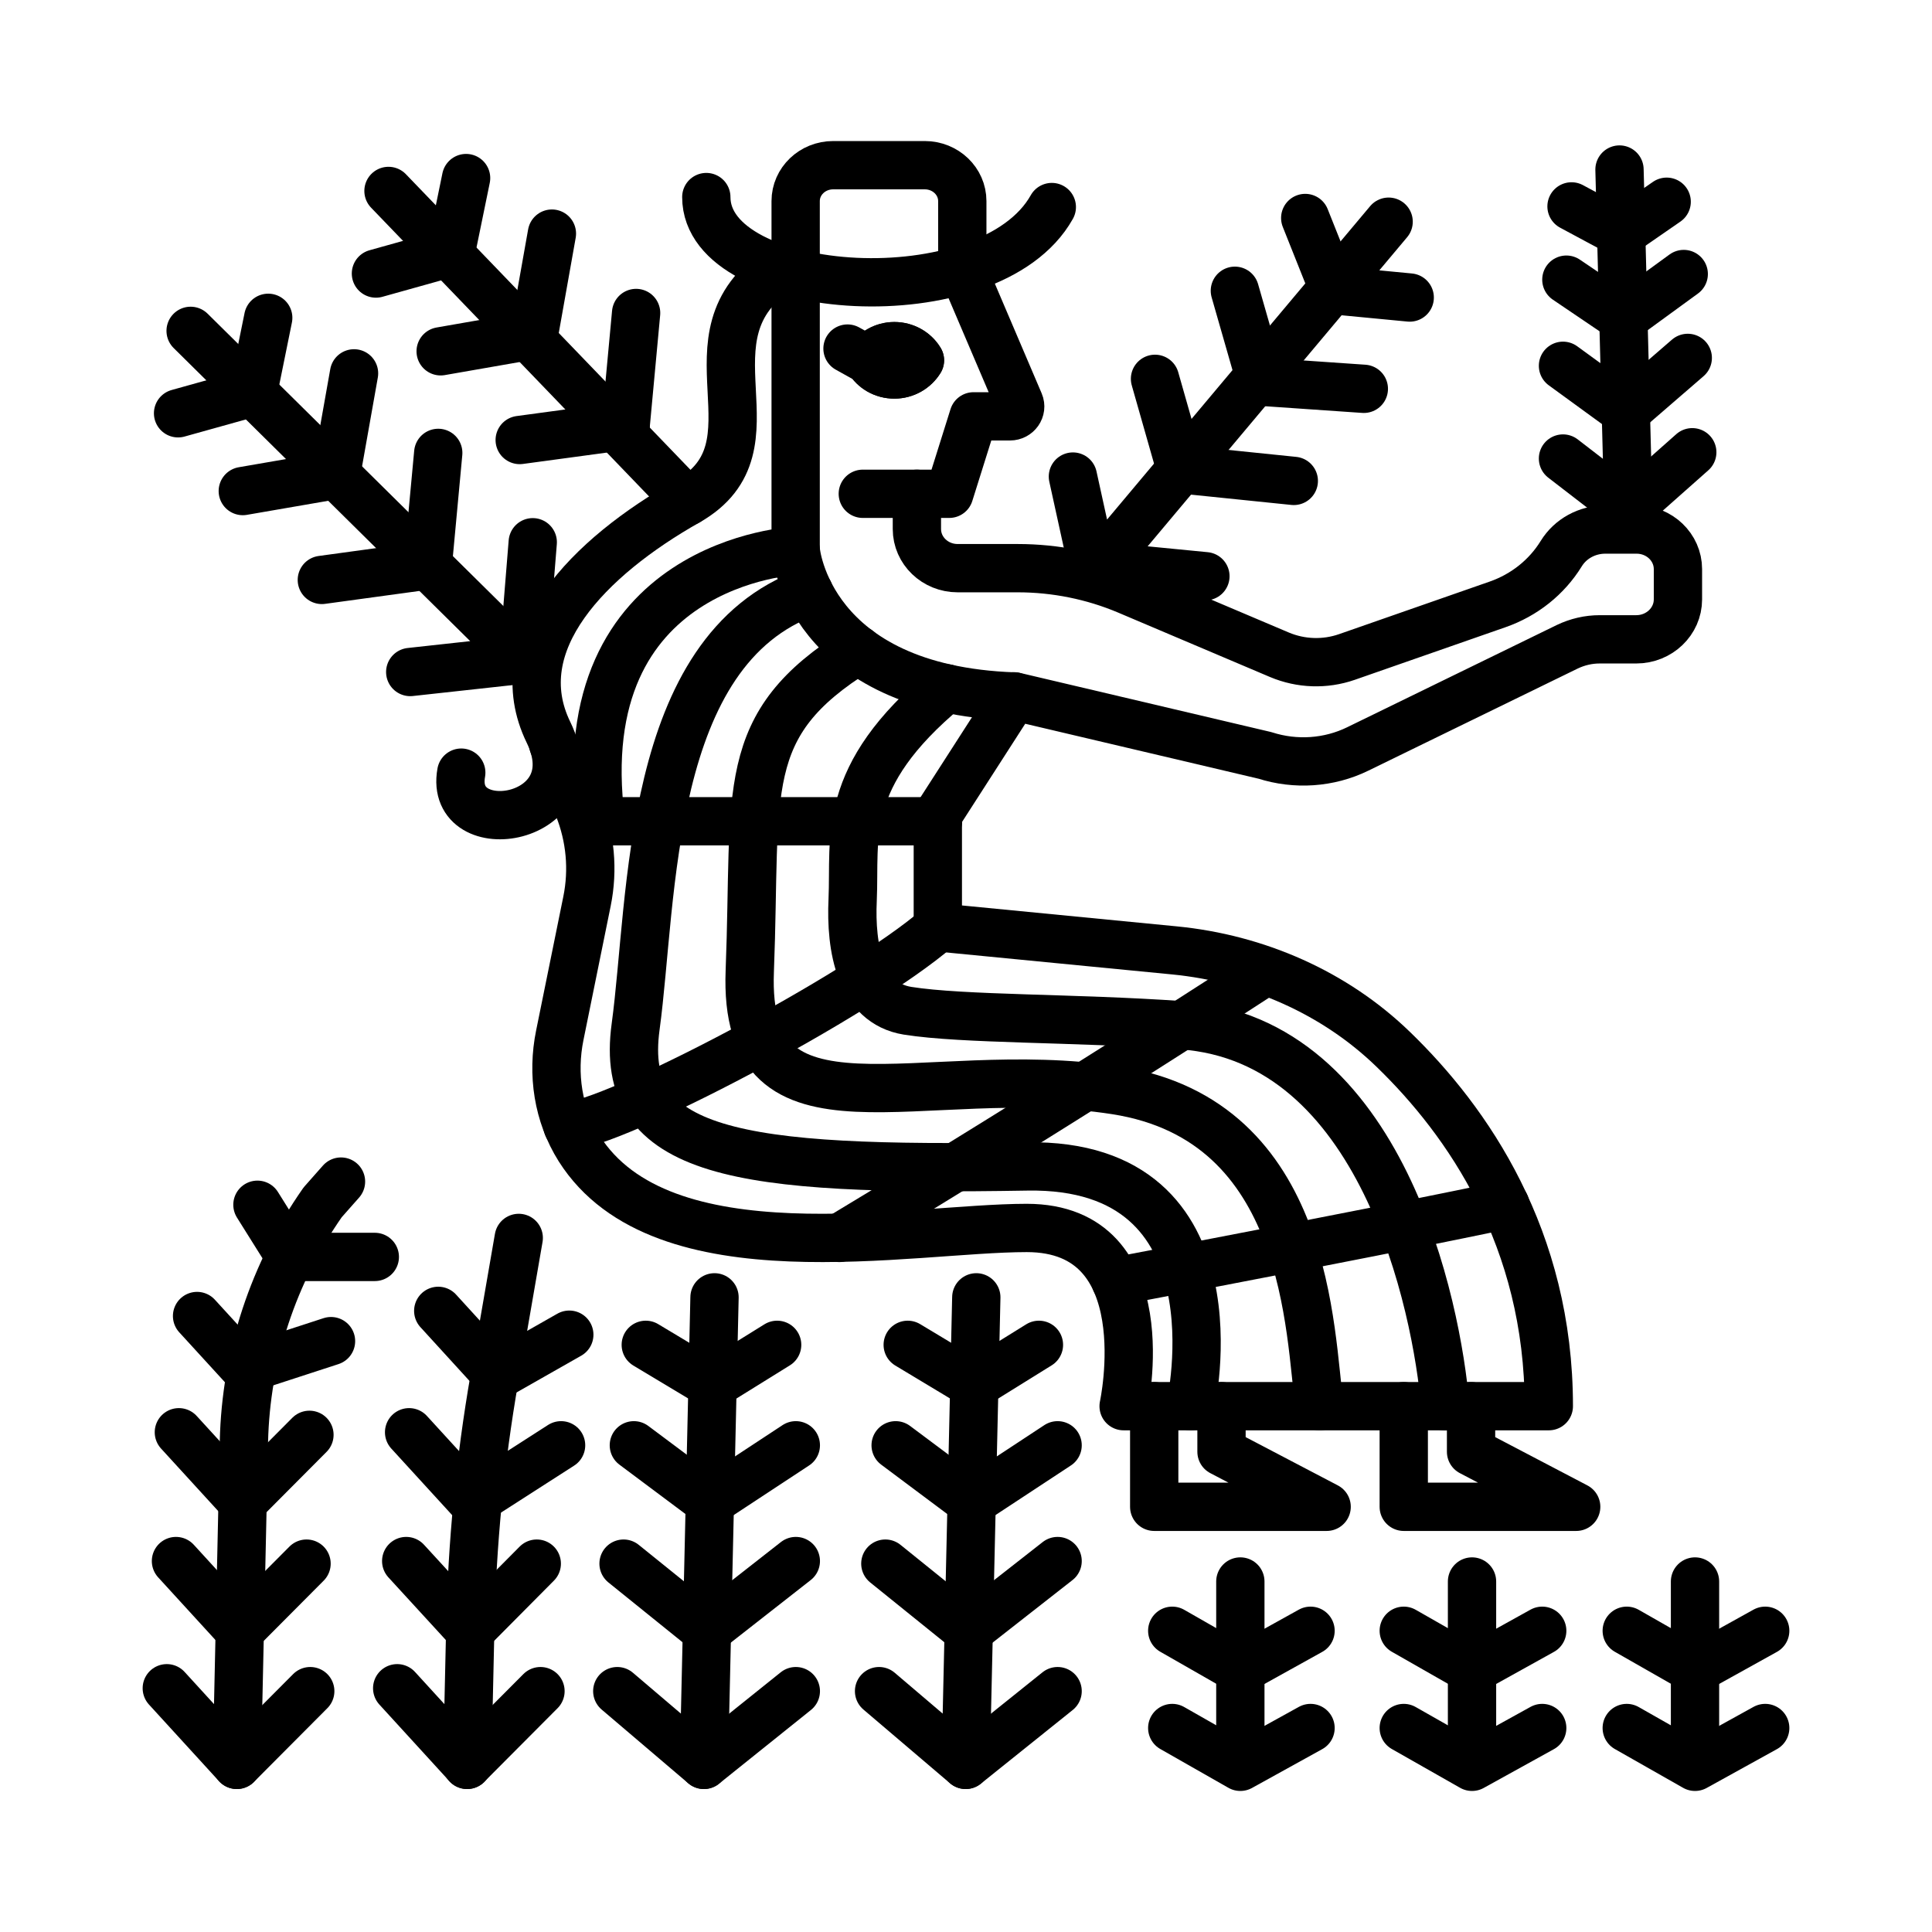 <?xml version="1.0" encoding="UTF-8"?>
<svg id="icons" xmlns="http://www.w3.org/2000/svg" viewBox="0 0 120 120">
  <defs>
    <style>
      .cls-1 {
        fill: none;
        stroke: #000;
        stroke-linecap: round;
        stroke-linejoin: round;
        stroke-width: 3px;
      }
    </style>
  </defs>
  <path class="cls-1" d="m43.87,12.24c0,6.32,17.59,7.53,21.46.62"/>
  <path class="cls-1" d="m53.59,30.67h5.37l1.51-4.81h2.26c.45,0,.76-.44.59-.84l-3.55-8.32v-4.21c0-1.23-1.04-2.23-2.33-2.23h-5.69c-1.29,0-2.33,1-2.33,2.23v21.72s-14.18.62-12.1,16.8"/>
  <path class="cls-1" d="m48.43,16.7c-6.44,4.16.39,10.99-5.73,14.45-6.12,3.46-11.35,8.76-8.63,14.34,2.71,5.58-6.22,6.93-5.42,2.5"/>
  <path class="cls-1" d="m56.95,30.67v2.19c0,1.34,1.13,2.43,2.53,2.43h3.73c2.35,0,4.68.47,6.83,1.38l9.43,4c1.33.56,2.82.61,4.18.14l9.37-3.27c1.66-.58,3.05-1.69,3.95-3.15h0c.57-.93,1.61-1.5,2.74-1.5h1.94c1.42,0,2.57,1.1,2.57,2.46v1.88c0,1.37-1.16,2.48-2.59,2.48h-2.27c-.7,0-1.38.16-2.01.46l-13.02,6.35c-1.78.87-3.86,1.01-5.76.4l-15.58-3.67-4.74,7.37v6.98l14.69,1.43c5.13.5,9.97,2.63,13.6,6.15,4.62,4.47,9.66,11.73,9.66,22.16h-26.41s2.41-11.07-6.02-11.07c-7.25,0-22.65,3.2-27.8-4.94-1.32-2.1-1.69-4.62-1.2-7.03l1.69-8.32c.4-1.96.21-3.99-.53-5.84l-1.57-3.92"/>
  <line class="cls-1" x1="36.28" y1="51.01" x2="58.26" y2="51.01"/>
  <path class="cls-1" d="m35.25,69.94c2.65,0,18.07-8.04,23.01-12.32"/>
  <path class="cls-1" d="m52.13,76.89c13.96-8.4,26.48-16.57,26.48-16.57"/>
  <path class="cls-1" d="m69.3,79.59c17.97-3.4,24.2-4.75,24.2-4.75"/>
  <path class="cls-1" d="m49.43,34.21s.74,8.6,13.57,9.05"/>
  <path class="cls-1" d="m10.36,104.86l4.35,4.76.44-20.08c.12-5.32,1.82-10.47,4.89-14.86l1.14-1.29"/>
  <line class="cls-1" x1="10.93" y1="96.96" x2="14.89" y2="101.29"/>
  <line class="cls-1" x1="11.11" y1="88.96" x2="15.07" y2="93.29"/>
  <line class="cls-1" x1="12.24" y1="81.74" x2="15.25" y2="85.03"/>
  <line class="cls-1" x1="19.27" y1="105.04" x2="14.71" y2="109.62"/>
  <line class="cls-1" x1="19.04" y1="97.12" x2="14.89" y2="101.29"/>
  <line class="cls-1" x1="19.22" y1="89.12" x2="15.07" y2="93.29"/>
  <line class="cls-1" x1="20.56" y1="83.3" x2="15.25" y2="85.03"/>
  <path class="cls-1" d="m24.67,104.86l4.35,4.76.19-8.54c.11-5.19.61-10.36,1.5-15.47l1.51-8.72"/>
  <line class="cls-1" x1="25.23" y1="96.96" x2="29.2" y2="101.29"/>
  <line class="cls-1" x1="25.41" y1="88.96" x2="29.37" y2="93.29"/>
  <line class="cls-1" x1="27.22" y1="81.42" x2="30.68" y2="85.21"/>
  <line class="cls-1" x1="33.57" y1="105.04" x2="29.01" y2="109.62"/>
  <line class="cls-1" x1="33.34" y1="97.12" x2="29.2" y2="101.29"/>
  <line class="cls-1" x1="34.85" y1="89.77" x2="29.37" y2="93.29"/>
  <line class="cls-1" x1="35.36" y1="82.9" x2="30.98" y2="85.39"/>
  <polyline class="cls-1" points="38.34 105.04 43.72 109.62 44.38 80.58"/>
  <line class="cls-1" x1="38.73" y1="97.12" x2="43.9" y2="101.29"/>
  <line class="cls-1" x1="39.37" y1="89.77" x2="44.08" y2="93.29"/>
  <line class="cls-1" x1="40.11" y1="83.53" x2="44.26" y2="86.02"/>
  <line class="cls-1" x1="49.43" y1="105.04" x2="43.72" y2="109.62"/>
  <line class="cls-1" x1="49.43" y1="96.96" x2="43.9" y2="101.29"/>
  <line class="cls-1" x1="49.43" y1="89.77" x2="44.08" y2="93.29"/>
  <line class="cls-1" x1="48.27" y1="83.53" x2="44.26" y2="86.02"/>
  <polyline class="cls-1" points="54.6 105.04 59.98 109.62 60.64 80.58"/>
  <line class="cls-1" x1="54.99" y1="97.12" x2="60.16" y2="101.29"/>
  <line class="cls-1" x1="55.63" y1="89.77" x2="60.34" y2="93.29"/>
  <line class="cls-1" x1="56.38" y1="83.53" x2="60.52" y2="86.02"/>
  <line class="cls-1" x1="65.69" y1="105.04" x2="59.98" y2="109.62"/>
  <line class="cls-1" x1="65.69" y1="96.96" x2="60.16" y2="101.29"/>
  <line class="cls-1" x1="65.69" y1="89.77" x2="60.34" y2="93.29"/>
  <line class="cls-1" x1="64.53" y1="83.53" x2="60.52" y2="86.02"/>
  <polyline class="cls-1" points="97.08 28.48 101.14 31.61 100.59 10.53"/>
  <line class="cls-1" x1="97.08" y1="22.72" x2="100.98" y2="25.56"/>
  <line class="cls-1" x1="97.29" y1="17.37" x2="100.82" y2="19.76"/>
  <line class="cls-1" x1="97.61" y1="12.82" x2="100.7" y2="14.48"/>
  <line class="cls-1" x1="105.11" y1="28.09" x2="101.14" y2="31.61"/>
  <line class="cls-1" x1="104.83" y1="22.23" x2="100.98" y2="25.56"/>
  <line class="cls-1" x1="104.58" y1="17.02" x2="100.82" y2="19.76"/>
  <line class="cls-1" x1="103.52" y1="12.53" x2="100.7" y2="14.48"/>
  <polyline class="cls-1" points="25.48 41.74 32.5 40.97 11.84 20.55"/>
  <line class="cls-1" x1="19.99" y1="36.02" x2="26.57" y2="35.12"/>
  <line class="cls-1" x1="15.08" y1="30.5" x2="20.87" y2="29.5"/>
  <line class="cls-1" x1="11.06" y1="25.67" x2="15.72" y2="24.37"/>
  <line class="cls-1" x1="33.09" y1="33.68" x2="32.5" y2="40.97"/>
  <line class="cls-1" x1="27.22" y1="28.13" x2="26.57" y2="35.12"/>
  <line class="cls-1" x1="21.99" y1="23.19" x2="20.87" y2="29.5"/>
  <line class="cls-1" x1="16.66" y1="19.74" x2="15.72" y2="24.37"/>
  <line class="cls-1" x1="42.7" y1="31.15" x2="24.13" y2="11.86"/>
  <line class="cls-1" x1="32.28" y1="27.33" x2="38.86" y2="26.44"/>
  <line class="cls-1" x1="27.37" y1="21.82" x2="33.16" y2="20.81"/>
  <line class="cls-1" x1="23.35" y1="16.99" x2="28" y2="15.69"/>
  <line class="cls-1" x1="39.51" y1="19.44" x2="38.86" y2="26.44"/>
  <line class="cls-1" x1="34.28" y1="14.51" x2="33.16" y2="20.81"/>
  <line class="cls-1" x1="28.95" y1="11.06" x2="28" y2="15.69"/>
  <polyline class="cls-1" points="66.64 29.6 67.95 35.57 86.25 13.77"/>
  <line class="cls-1" x1="71.74" y1="23.53" x2="73.34" y2="29.15"/>
  <line class="cls-1" x1="76.7" y1="18.06" x2="78.32" y2="23.71"/>
  <line class="cls-1" x1="81.07" y1="13.54" x2="82.86" y2="18.03"/>
  <line class="cls-1" x1="74.87" y1="35.79" x2="68.51" y2="35.17"/>
  <line class="cls-1" x1="80.36" y1="29.87" x2="73.34" y2="29.15"/>
  <line class="cls-1" x1="84.71" y1="24.15" x2="78.32" y2="23.71"/>
  <line class="cls-1" x1="87.56" y1="18.48" x2="82.86" y2="18.03"/>
  <path class="cls-1" d="m55.55,23.26c-.68,0-1.27-.35-1.58-.88.32-.53.91-.88,1.58-.88s1.27.35,1.59.88c-.32.52-.91.88-1.59.88Z"/>
  <path class="cls-1" d="m55.55,23.26c-.68,0-1.27-.35-1.58-.88.32-.53.91-.88,1.58-.88s1.27.35,1.59.88c-.32.52-.91.88-1.59.88Z"/>
  <path class="cls-1" d="m50.25,36.77c-10.13,3.6-9.68,19.02-10.77,27s6.35,8.98,24.31,8.68c13.57-.23,10.15,14.89,10.15,14.89"/>
  <polyline class="cls-1" points="71.69 87.34 71.69 93.59 82.4 93.59 75.87 90.17 75.87 87.34"/>
  <polyline class="cls-1" points="87.19 87.34 87.19 93.59 97.9 93.59 91.37 90.17 91.37 87.34"/>
  <polyline class="cls-1" points="15.99 74.83 18.02 78.07 23.28 78.07"/>
  <line class="cls-1" x1="77.04" y1="98.23" x2="77.04" y2="109.62"/>
  <polyline class="cls-1" points="72.81 101.29 77.04 103.71 81.4 101.29"/>
  <polyline class="cls-1" points="72.81 107.33 77.04 109.74 81.4 107.33"/>
  <line class="cls-1" x1="91.43" y1="98.23" x2="91.43" y2="109.62"/>
  <polyline class="cls-1" points="87.19 101.29 91.43 103.71 95.79 101.29"/>
  <polyline class="cls-1" points="87.19 107.33 91.43 109.74 95.79 107.33"/>
  <line class="cls-1" x1="105.28" y1="98.23" x2="105.28" y2="109.62"/>
  <polyline class="cls-1" points="101.04 101.29 105.28 103.71 109.64 101.29"/>
  <polyline class="cls-1" points="101.04 107.33 105.28 109.74 109.64 107.33"/>
  <path class="cls-1" d="m53.3,40.37c-7.52,4.67-6.29,8.62-6.73,19.94-.44,11.32,10.63,5.53,22.73,7.41s12.02,15.16,12.66,19.62"/>
  <path class="cls-1" d="m58.78,42.75c-6.62,5.5-5.65,9.26-5.82,13.13-.14,3,.45,6.42,3.41,6.9,3.47.55,10.33.43,17.02.9,12.45.86,15.86,17.43,16.38,23.67"/>
  <line class="cls-1" x1="53.97" y1="22.39" x2="52.64" y2="21.65"/>
</svg>
